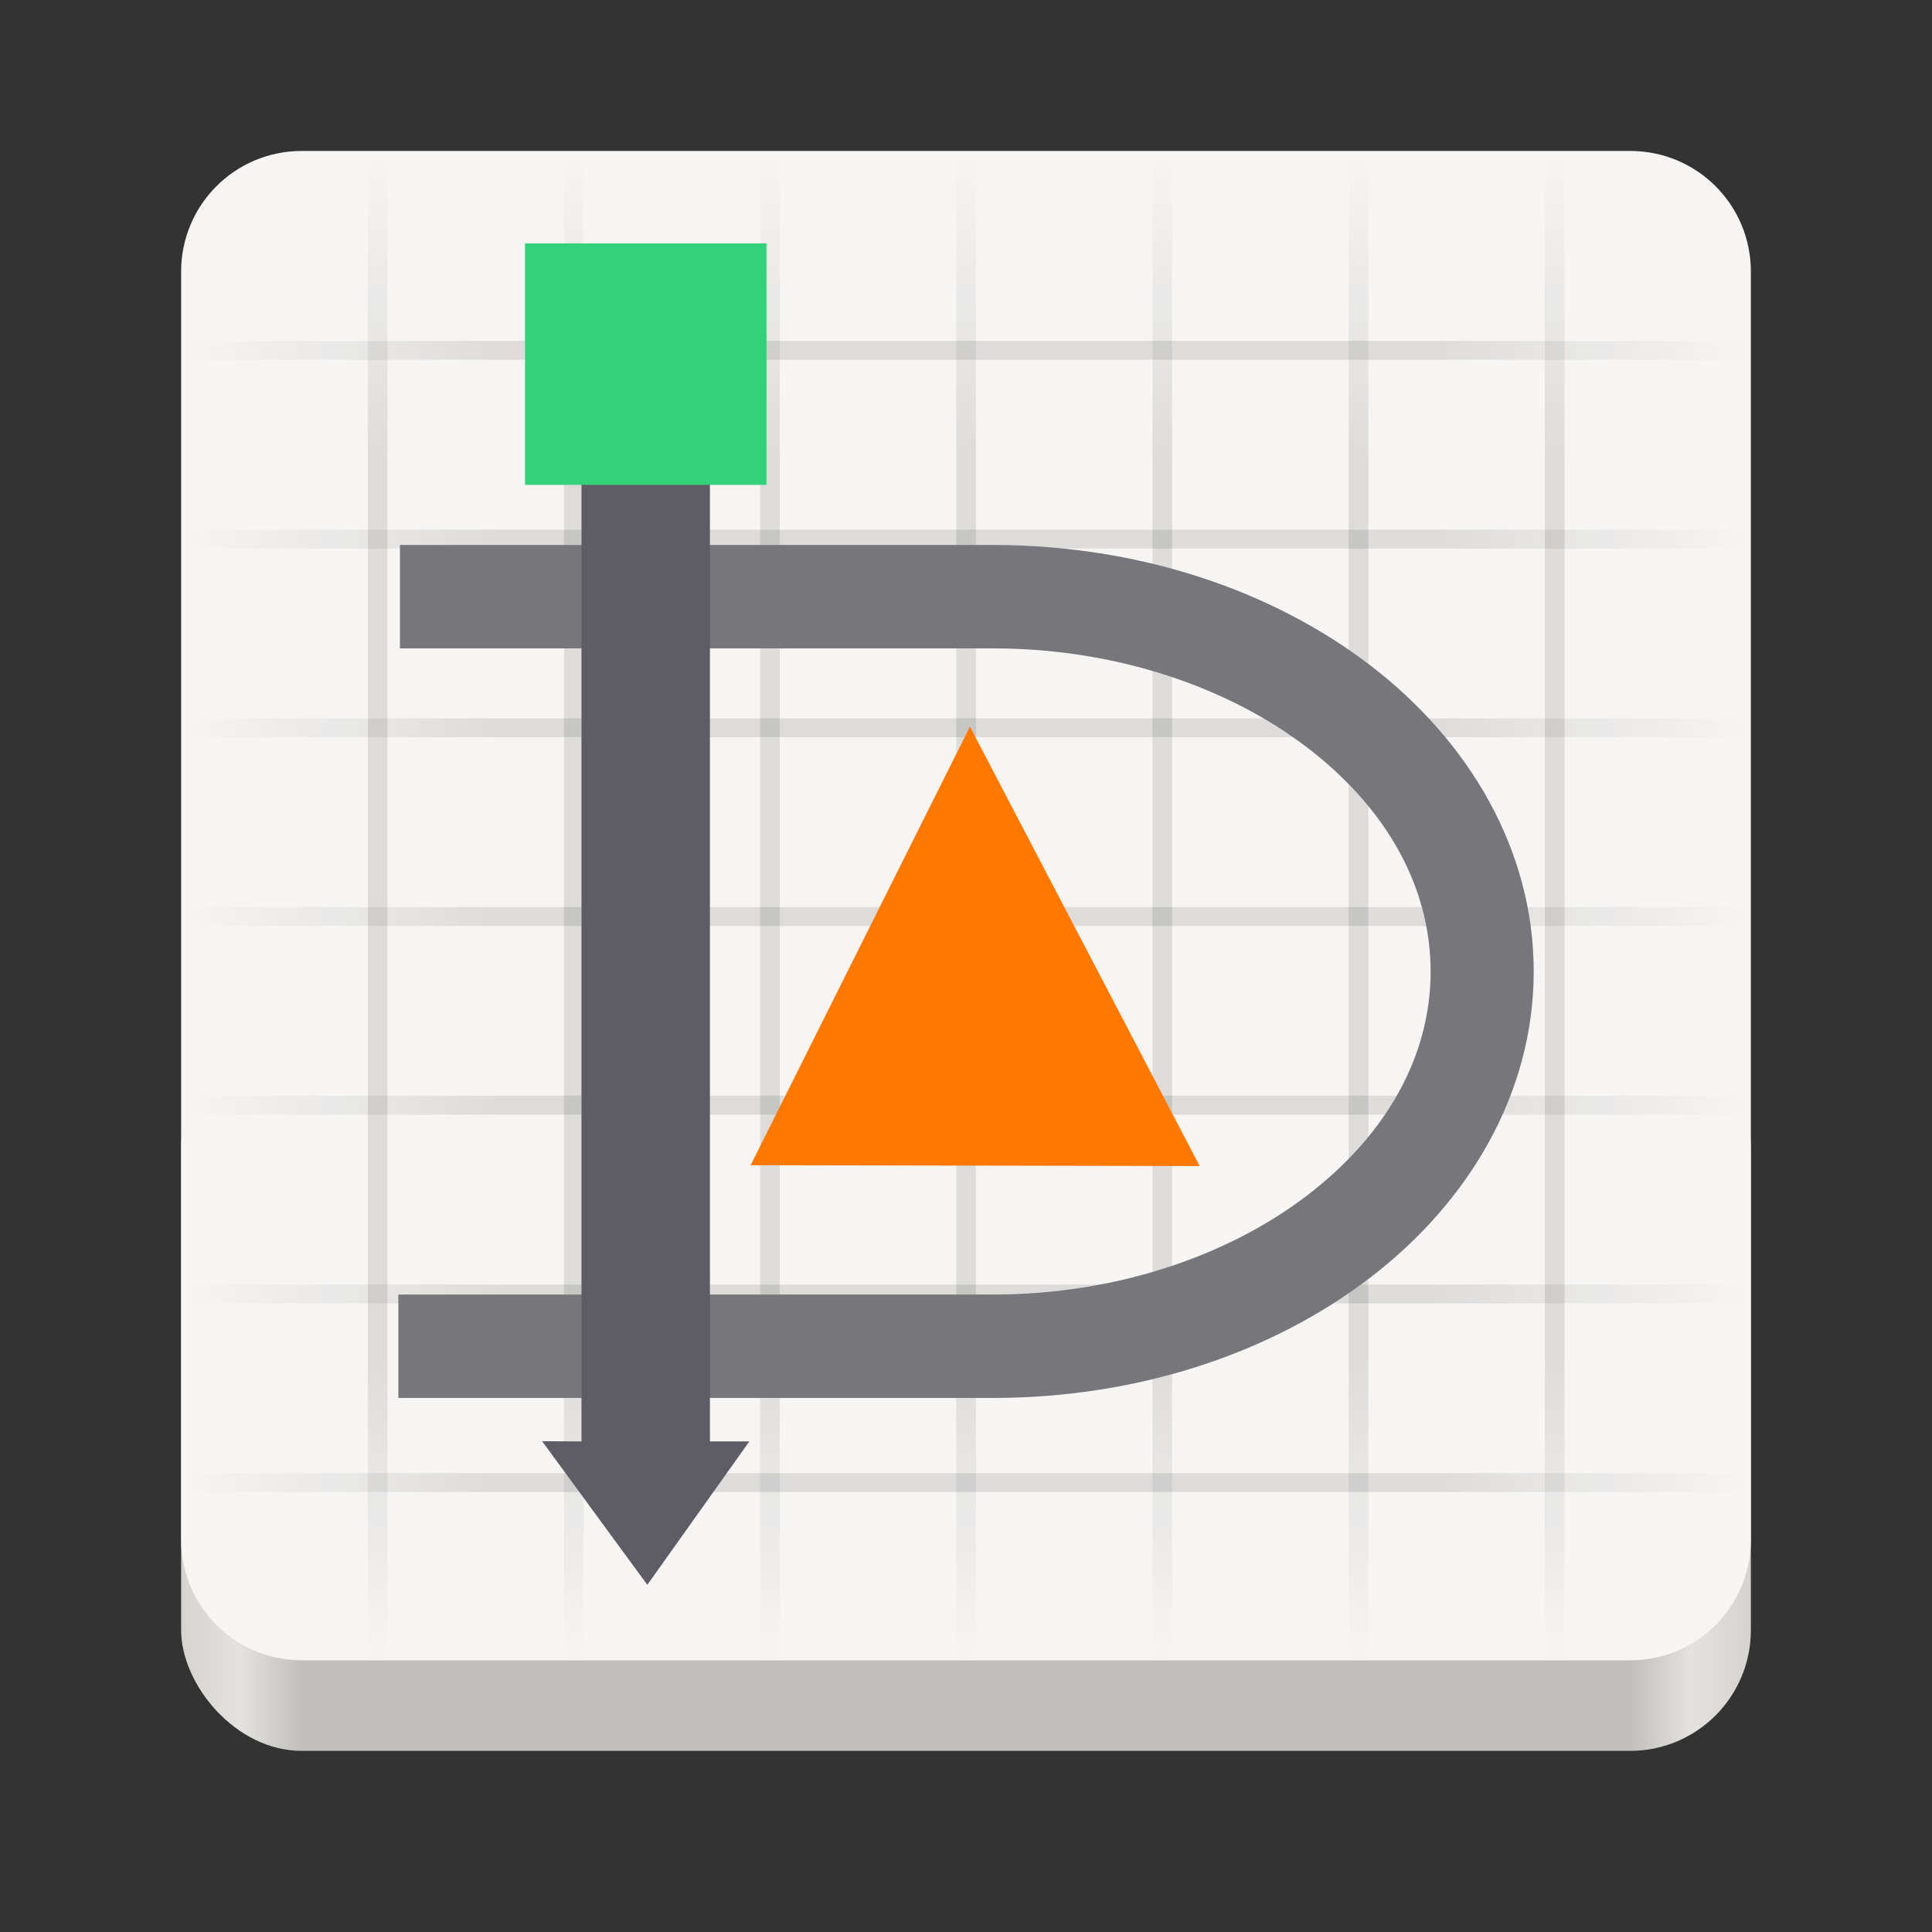 <svg xmlns="http://www.w3.org/2000/svg" xmlns:xlink="http://www.w3.org/1999/xlink" width="128" height="128" version="1.0">
 <rect width="100%" height="100%" fill="#333333" stroke="none"/>
 <defs>
  <linearGradient id="a">
   <stop id="stop2" offset="0" stop-color="#68676b"/>
   <stop id="stop4" offset=".8" stop-color="#424048"/>
   <stop id="stop6" offset="1" stop-color="#241f31"/>
  </linearGradient>
  <radialGradient id="d" cx="279.422" cy="446.483" r="224" fx="279.422" fy="446.483" gradientTransform="matrix(1.344 .001 -.001 1.388 -121.22 -718.103)" gradientUnits="userSpaceOnUse" xlink:href="#a"/>
  <linearGradient id="e" x1="43.844" x2="-60" y1="234" y2="234" gradientTransform="matrix(1.002 0 0 1 72.09 56.015)" gradientUnits="userSpaceOnUse" xlink:href="#b"/>
  <linearGradient id="b">
   <stop id="stop11" offset="0" stop-color="#d5d3cf"/>
   <stop id="stop13" offset=".038" stop-color="#e3e2df"/>
   <stop id="stop15" offset=".077" stop-color="#c0bfbc"/>
   <stop id="stop17" offset=".923" stop-color="#c0bfbc"/>
   <stop id="stop19" offset=".962" stop-color="#e3e2df"/>
   <stop id="stop21" offset="1" stop-color="#d5d3cf"/>
  </linearGradient>
  <linearGradient id="linearGradient3919" x1="42" x2="54" y1="49" y2="49" gradientTransform="matrix(0.684,0,0,0.684,-51.579,227.564)" gradientUnits="userSpaceOnUse">
   <stop style="stop-color:#464646" id="stop25" offset="0"/>
   <stop style="stop-color:#464646;stop-opacity:0" id="stop27" offset="1"/>
  </linearGradient>
  <linearGradient id="linearGradient3831-3" x1="15" x2="15" y1="48" y2="8" gradientTransform="matrix(0.749,0,0,0.749,2.923,224.777)" gradientUnits="userSpaceOnUse" spreadMethod="reflect" xlink:href="#linearGradient3825"/>
  <linearGradient id="linearGradient3825">
   <stop style="stop-color:#000000" id="stop30" offset="0"/>
   <stop style="stop-color:#000000" id="stop32" offset=".6"/>
   <stop style="stop-color:#000000;stop-opacity:0" id="stop34" offset="1"/>
  </linearGradient>
  <linearGradient id="linearGradient3862-3" x1="15" x2="15" y1="48" y2="8" gradientTransform="matrix(0,0.749,-0.749,0,72.966,227.024)" gradientUnits="userSpaceOnUse" spreadMethod="reflect" xlink:href="#linearGradient3825"/>
  <linearGradient id="linearGradient3831-3-6" x1="15" x2="15" y1="48" y2="8" gradientTransform="matrix(0.749,0,0,0.749,-61.701,221.926)" gradientUnits="userSpaceOnUse" spreadMethod="reflect" xlink:href="#linearGradient3825"/>
  <linearGradient id="linearGradient3862-3-5" x1="15" x2="15" y1="48" y2="8" gradientTransform="matrix(0,0.749,-0.749,0,8.342,224.173)" gradientUnits="userSpaceOnUse" spreadMethod="reflect" xlink:href="#linearGradient3825"/>
  <linearGradient id="linearGradient4009">
   <stop style="stop-color:#f57900" id="stop4011" offset="0"/>
   <stop style="stop-color:#ffc286" id="stop4013" offset="1"/>
  </linearGradient>
  <linearGradient id="linearGradient3928">
   <stop style="stop-color:#61635f" id="stop3930" offset="0"/>
   <stop style="stop-color:#999b96" id="stop3932" offset="1"/>
  </linearGradient>
  <linearGradient id="linearGradient3697">
   <stop style="stop-color:#73d216" id="stop3699" offset="0"/>
   <stop style="stop-color:#adf06b" id="stop3701" offset="1"/>
  </linearGradient>
 </defs>
 <g transform="translate(0 -172)">
  <rect fill="url(#e)" width="104" height="48" x="12" y="240" rx="8" ry="8"/>
  <path style="fill:#f6f5f4" d="M 20 10 C 15.568 10 12 13.568 12 18 L 12 60 L 12 102 C 12 106.432 15.568 110 20 110 L 64 110 L 108 110 C 112.432 110 116 106.432 116 102 L 116 60 L 116 18 C 116 13.568 112.432 10 108 10 L 20 10 z" transform="translate(0,172)"/>
  <g transform="matrix(1.735,0,0,1.669,111.924,-198.31)">
   <path style="opacity:0.1;fill:url(#linearGradient3831-3-6)" d="m -50.464,227.919 v 59.93 h 0.749 v -59.93 z m 7.491,0 v 59.93 h 0.749 v -59.93 z m 7.491,0 v 59.93 h 0.749 v -59.93 z m 7.491,0 v 59.93 h 0.749 v -59.93 z m 7.491,0 v 59.93 h 0.749 v -59.93 z m 7.491,0 v 59.93 h 0.749 v -59.93 z m 7.491,0 v 59.93 h 0.749 v -59.93 z"/>
   <path style="opacity:0.1;fill:url(#linearGradient3862-3-5)" d="M 2.349,235.41 H -57.581 v 0.749 H 2.349 Z m 0,7.491 H -57.581 v 0.749 H 2.349 Z m 0,7.491 H -57.581 v 0.749 H 2.349 Z m 0,7.491 H -57.581 v 0.749 h 37.393 22.537 z m 0,7.491 H -57.581 v 0.749 H 2.349 Z m 0,7.491 H -57.581 v 0.749 H 2.349 Z m 0,7.491 H -57.581 v 0.749 H 2.349 Z"/>
  </g>
  <g transform="translate(-0.547,0.074)">
   <path d="m 64.807,220.067 -14.531,29.057 29.754,0.056 z m -0.128,24.421 6.848,-0.014 -13.552,-0.056 z" style="fill:#ff7800"/>
   <path d="m 27.044,208.032 c 0,0 0,3.425 0,3.425 v 3.425 c 0,0 -0.008,0 39.371,0 8.204,0.023 15.57,2.615 20.752,6.582 5.205,3.985 8.162,9.184 8.162,14.824 0,5.639 -2.957,10.839 -8.162,14.824 -5.205,3.985 -12.612,6.582 -20.859,6.582 -19.689,0 -29.54,0 -34.463,0 -2.461,0 -3.706,0 -4.321,0 -0.308,0 -0.457,0 -0.533,0 -0.038,0 -0.044,0 -0.053,0 0,0 0,3.425 0,3.425 v 3.425 c 0,0 -0.008,0 39.371,0 9.657,0 18.484,-2.97 25.02,-7.974 6.536,-5.004 10.83,-12.215 10.83,-20.282 0,-8.068 -4.293,-15.279 -10.83,-20.282 -6.512,-4.985 -15.298,-7.952 -24.913,-7.974 -19.689,0 -29.54,0 -34.463,0 -2.461,0 -3.653,0 -4.268,0 -0.308,0 -0.51,0 -0.587,0 -0.038,0 -0.044,0 -0.053,0 z" style="fill:#77767b"/>
   <path style="fill:#5e5c64" d="m 39.072,200.258 8.51,0.163 v 67.003 h 2.611 l -6.76,9.501 -6.968,-9.515 2.607,0.014 z"/>
   <rect style="fill:#33d17a" width="16" height="16" x="35.33" y="188.05"/>
  </g>
 </g>
</svg>
